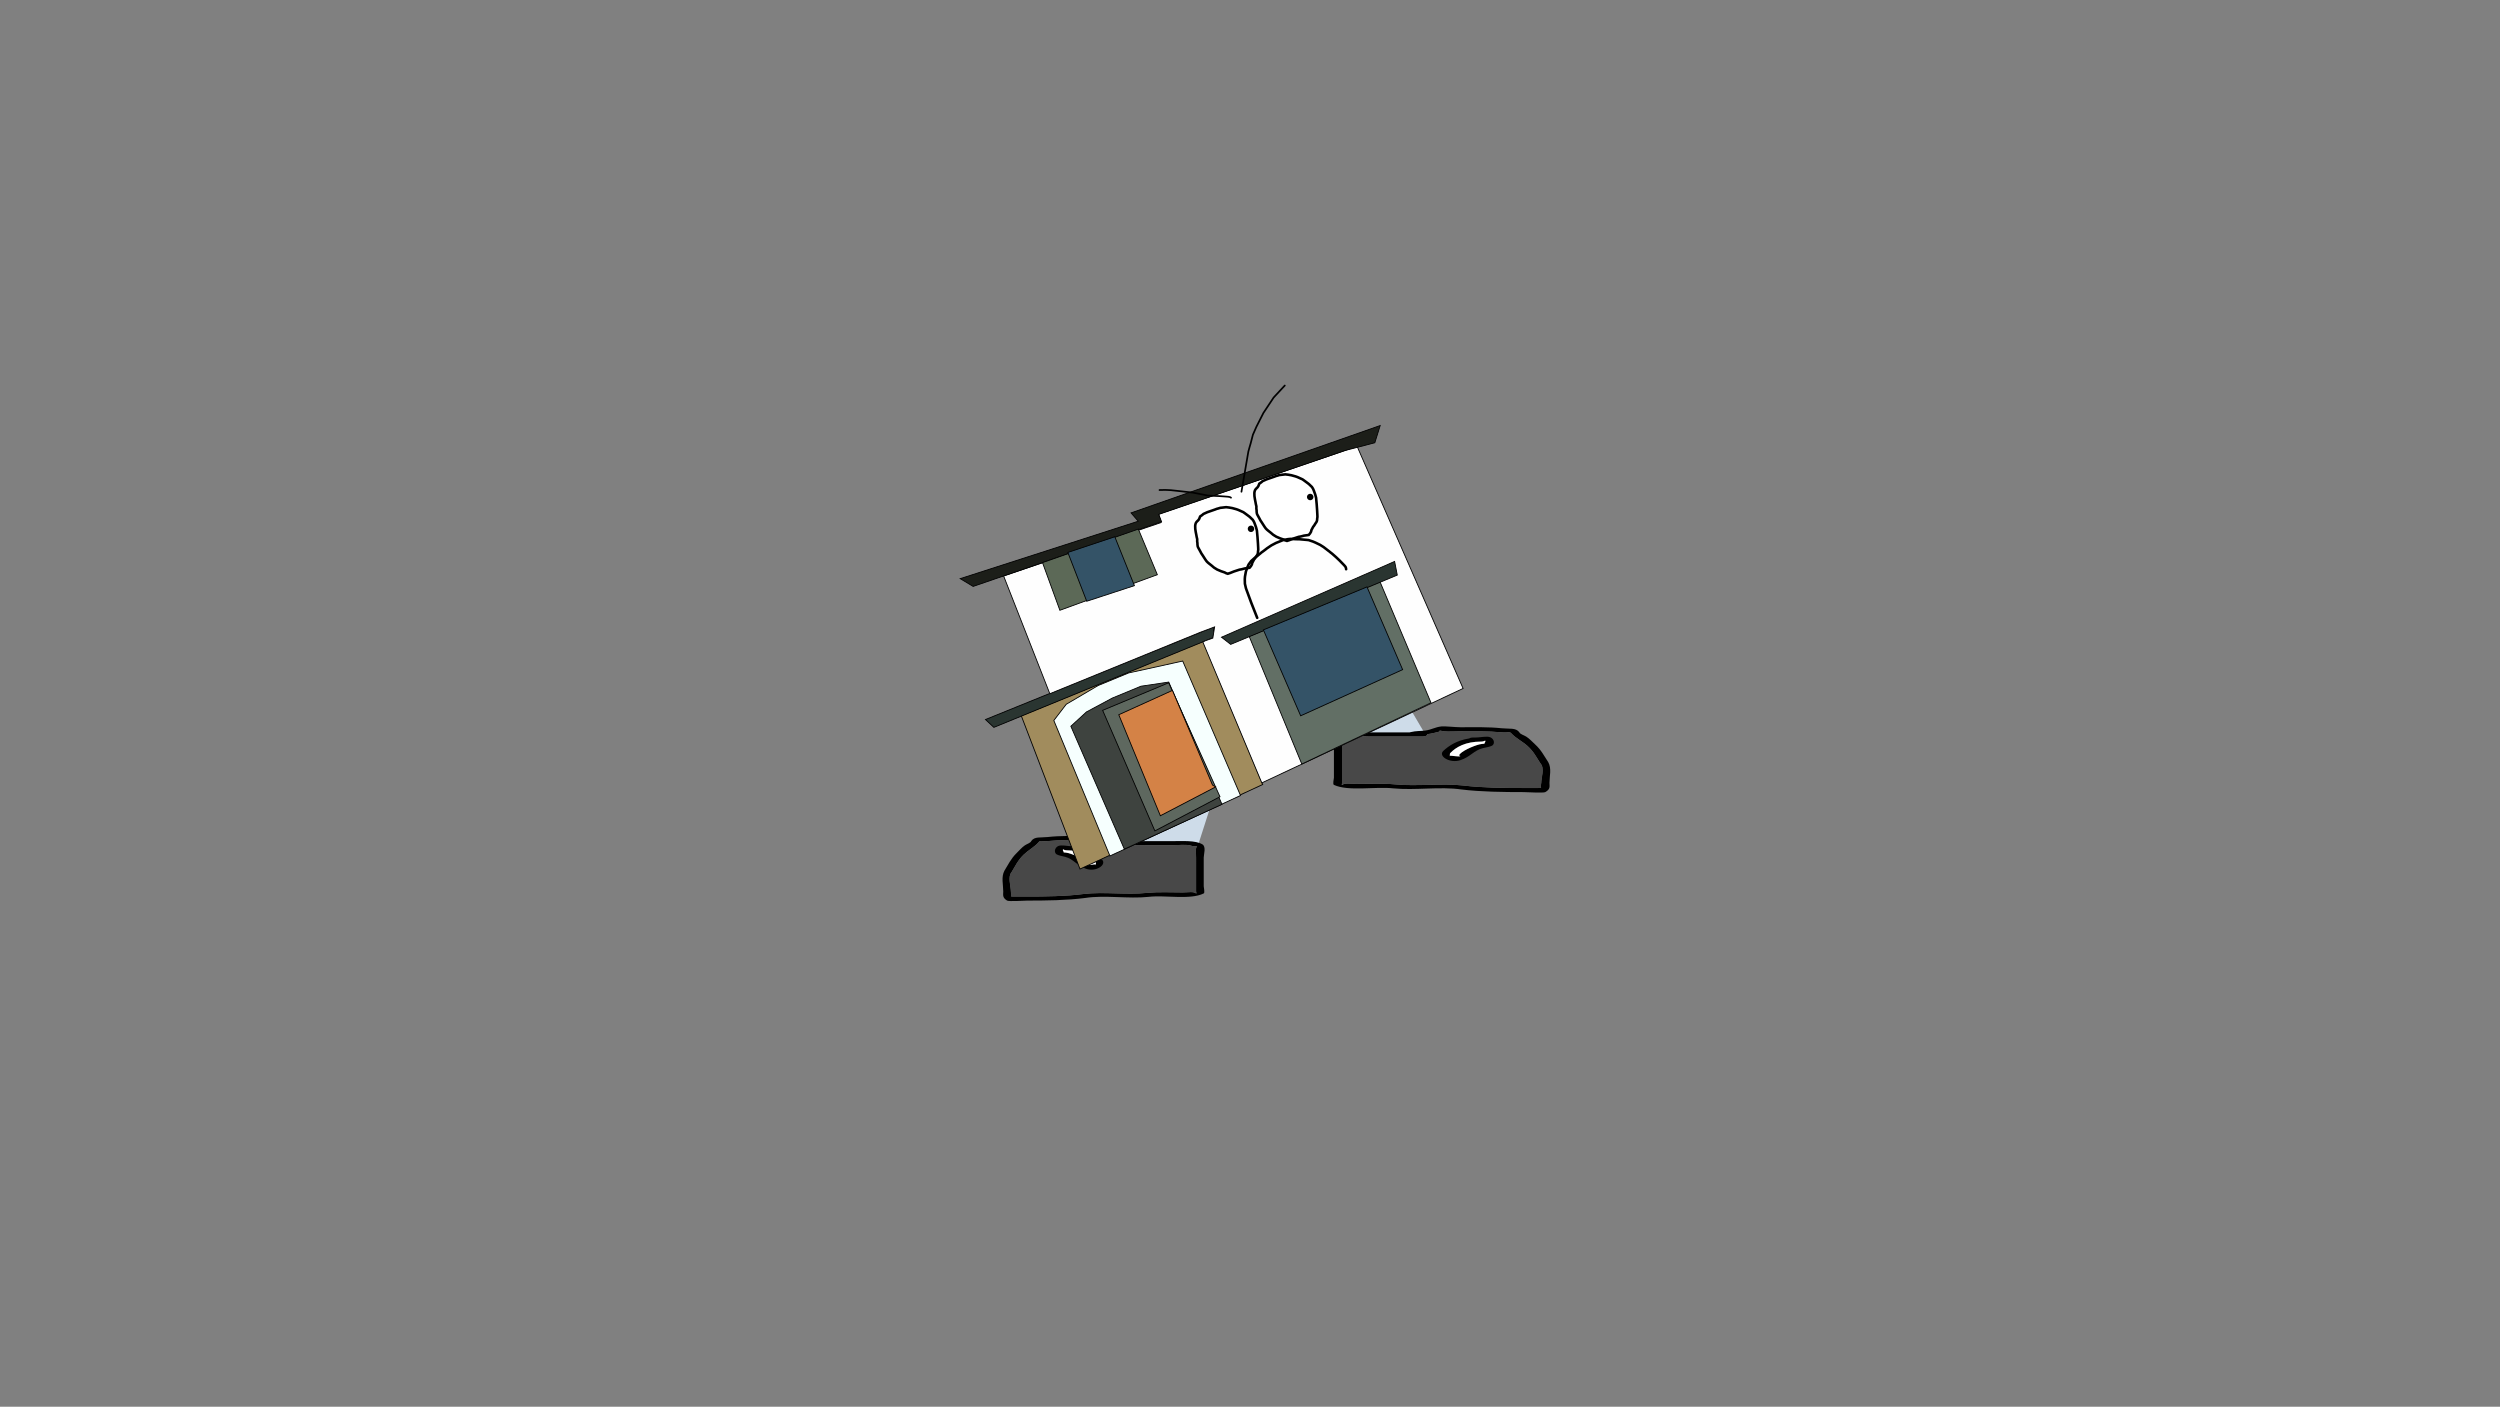 <svg version="1.1" xmlns="http://www.w3.org/2000/svg" xmlns:xlink="http://www.w3.org/1999/xlink" width="2878.25" height="1619.58" viewBox="0,0,2878.25,1619.58"><rect x="0" y="0" width="2878.25" height="1619.58" fill="#808080" stroke="none"/><g transform="translate(1119.125,629.79)"><g stroke-miterlimit="10"><path d="M-1119.125,989.79v-1619.58h2878.25v1619.58z" fill="none" stroke="#000000" stroke-width="0" stroke-linecap="butt"/><g stroke-width="0"><path d="M168.091,342.294l28.831,-52.414l80.558,-0.468l-16.96,52.882z" fill="#cedce9" stroke="#000000" stroke-linecap="round"/><path d="M160.429,339.546c-2.782,-0.74 -9.404,-1.893 -6.502,-3.085c-1.587,0.382 -3.703,0.848 -4.829,0.974c-5.335,0.594 -12.25,0 -17.755,0c-15.104,0 -29.767,-0.315 -44.388,1.18c-6.607,0.676 -8.424,-1.411 -10.453,1.509c-4.185,4.9 -12.059,9.273 -17.117,14.206c-6.855,6.686 -9.514,13.141 -13.717,19.845c-4.756,5.521 -0.882,16.121 -0.882,22.266c0,1.645 1.334,4.573 0.06,5.784c1.267,0.061 2.49,0.117 3.269,0.117c5.179,0 10.357,0 15.536,0c20.6,0 44.534,-0.24 64.528,-2.897c23.74,-2.835 49.469,1.231 73.4,-1.314c13.105,-1.276 27.39,-0.518 40.733,-0.509c6.769,0.005 12.566,-1.363 15.536,1.18c0.781,0.668 0,-1.574 0,-2.36c0,-1.967 0,-3.934 0,-5.901c0,-11.015 0,-22.029 0,-33.044c0,-2.604 -1.284,-11.92 1.372,-12.928c-0.498,-0.016 -1.062,-0.042 -1.372,-0.054c-2.746,-0.107 -4.281,-0.026 -6.424,-0.839c-3.721,-1.412 -16.274,-0.341 -21.319,-0.341c-19.605,0 -39.209,0 -58.814,0c0,0 -4.439,0 -4.439,-2.36c0,-0.097 0.007,-0.19 0.022,-0.279c-2.122,-0.239 -4.265,-0.571 -6.446,-1.151zM230.105,338.615c11.834,0 26.96,-1.121 35.042,3.665c4.631,2.742 1.578,11.535 1.578,15.217c0,11.015 0,22.029 0,33.044c0,1.258 1.529,7.497 0,8.261c-15.442,7.715 -44.549,1.699 -63.406,3.957c-23.4,2.489 -50.349,-2.254 -72.988,1.265c-20.607,2.739 -45.434,3.038 -66.681,3.038c-3.048,0 -21.325,1.227 -23.304,0c-5.673,-3.52 -4.439,-6.456 -4.439,-10.621c0,-7.535 -2.512,-16.516 1.338,-23.759c4.307,-6.871 7.328,-13.763 14.198,-20.463c2.771,-2.703 5.765,-6.318 9.346,-8.759c2.343,-1.597 6.824,-2.895 7.384,-4.972c3.797,-5.466 10.66,-3.675 18.78,-4.594c14.455,-1.635 29.413,-1.18 44.388,-1.18c5.523,0 16.313,-1.351 20.209,-0.931c6.782,0.732 10.714,3.807 17.287,4.72c4.823,0.67 9.906,0.273 15.536,1.77c0.427,0.114 0.855,0.227 1.282,0.341c14.817,0 29.633,0 44.45,0z" fill="#000000" stroke="none" stroke-linecap="butt"/><path d="M166.936,340.583c-0.014,0.089 -0.021,0.182 -0.021,0.279c0,2.36 4.461,2.364 4.461,2.364c19.605,0 39.314,0.047 58.919,0.047c5.045,0 17.609,-1.06 21.33,0.352c2.143,0.813 3.681,0.737 6.427,0.843c0.31,0.012 0.874,0.038 1.372,0.054c-2.656,1.008 -1.358,10.347 -1.358,12.95c0,11.015 -0.009,22.095 -0.009,33.109c0,1.967 -0.008,3.943 -0.008,5.91c0,0.787 0.777,3.032 -0.003,2.364c-2.97,-2.543 -8.772,-1.171 -15.541,-1.175c-13.343,-0.009 -27.669,-0.741 -40.774,0.536c-23.931,2.545 -49.895,-1.498 -73.635,1.337c-19.994,2.658 -44.026,2.856 -64.625,2.856c-5.179,0 -10.366,-0.007 -15.545,-0.007c-0.779,0 -2.004,-0.057 -3.271,-0.118c1.274,-1.211 -0.068,-4.147 -0.068,-5.792c0,-6.145 -3.895,-16.786 0.861,-22.307c4.203,-6.704 6.87,-13.204 13.726,-19.889c5.058,-4.933 12.966,-9.341 17.151,-14.241c2.029,-2.921 3.859,-0.842 10.466,-1.518c14.62,-1.496 29.379,-1.213 44.483,-1.213c5.505,0 12.482,0.588 17.817,-0.006c1.126,-0.125 3.26,-0.592 4.847,-0.974c-2.902,1.192 3.746,2.347 6.528,3.086c2.18,0.58 4.35,0.914 6.472,1.154z" fill="#484848" stroke="none" stroke-linecap="butt"/><path d="M104.71,349.236c0,0.798 1.53,1.764 0.768,2.396c1.951,0.107 3.913,0.34 5.656,0.803c6.721,1.787 20.394,8.298 21.683,12.603c0.105,0.35 -1.796,0.409 -1.474,0.719c1.071,1.033 9.799,-0.762 10.803,-0.469c0.227,0.066 0.339,0.17 0.384,0.296c-0.047,-0.391 -0.09,-0.769 -0.09,-1.007c0,-0.836 0.062,-1.737 -0.641,-2.485c-5.977,-6.591 -15.742,-12.857 -32.65,-12.857c0,0 -1.995,-0 -3.31,-0.711c-0.439,-0.133 -0.78,-0.288 -1.008,-0.471c-0.059,0.45 -0.12,0.909 -0.12,1.182zM142.439,366.938c0.303,0.483 0.214,-0.319 0.113,-1.158c-0.021,0.364 -0.32,0.828 -0.113,1.158zM149.739,359.982c5.519,5.87 -7.013,14.446 -18.396,10.497c-10.74,-3.726 -14.377,-11.215 -24.179,-13.821c-3.311,-0.88 -7.279,-1.361 -9.753,-2.826c-3.92,-2.321 -2.182,-10.247 5.314,-10.247c5.398,0 8.057,0.931 13.082,0.931h2.219c0,0 2.548,0 3.783,1.026c13.149,2.282 21.586,8.081 27.93,14.44z" fill="#000000" stroke="none" stroke-linecap="butt"/><path d="M104.665,347.975c0.229,0.183 0.57,0.338 1.008,0.471c1.315,0.711 3.319,0.706 3.319,0.706c16.907,0 27.025,6.404 33.002,12.995c0.703,0.748 0.622,1.665 0.622,2.501c0,0.238 0.035,0.621 0.081,1.012c-0.045,-0.126 -0.155,-0.23 -0.382,-0.296c-1.004,-0.293 -9.808,1.533 -10.879,0.5c-0.322,-0.311 1.368,-0.576 1.263,-0.926c-1.289,-4.305 -15.028,-10.783 -21.749,-12.57c-1.743,-0.464 -3.717,-0.687 -5.668,-0.794c0.763,-0.632 -0.749,-1.613 -0.749,-2.411c0,-0.274 0.072,-0.739 0.131,-1.189z" fill="#ffffff" stroke="none" stroke-linecap="butt"/></g><g stroke-width="0"><path d="M423.29,217.098l-18.234,-53.122l86.612,0.47l30.998,52.651z" fill="#cedce9" stroke="#000000" stroke-linecap="round"/><path d="M530.904,214.337c-2.344,0.582 -4.649,0.915 -6.93,1.156c0.015,0.089 0.023,0.183 0.023,0.28c0,2.371 -4.772,2.371 -4.772,2.371c-21.078,0 -42.156,0 -63.234,0c-5.424,0 -18.92,-1.076 -22.921,0.342c-2.304,0.817 -3.954,0.736 -6.907,0.843c-0.333,0.012 -0.939,0.038 -1.475,0.054c2.855,1.013 1.475,10.371 1.475,12.986c0,11.064 0,22.129 0,33.193c0,1.976 0,3.952 0,5.927c0,0.79 -0.839,3.042 0,2.371c3.193,-2.554 9.426,-1.181 16.703,-1.185c14.346,-0.009 29.705,-0.771 43.794,0.511c25.729,2.556 53.392,-1.528 78.915,1.32c21.497,2.67 47.229,2.911 69.377,2.911c5.568,0 11.136,0 16.703,0c0.838,0 2.153,-0.056 3.515,-0.117c-1.37,-1.216 0.064,-4.157 0.064,-5.81c0,-6.173 4.165,-16.821 -0.948,-22.367c-4.518,-6.734 -7.377,-13.218 -14.747,-19.934c-5.438,-4.955 -13.904,-9.348 -18.404,-14.271c-2.181,-2.934 -4.134,-0.837 -11.238,-1.516c-15.719,-1.502 -31.485,-1.185 -47.724,-1.185c-5.919,0 -13.353,0.597 -19.089,0c-1.211,-0.126 -3.486,-0.595 -5.192,-0.978c3.12,1.198 -3.999,2.356 -6.991,3.099zM455.991,213.402c15.93,0 31.86,0 47.79,0c0.46,-0.114 0.919,-0.228 1.379,-0.342c6.053,-1.504 11.518,-1.105 16.703,-1.778c7.067,-0.917 11.294,-4.006 18.586,-4.742c4.189,-0.422 15.79,0.935 21.727,0.935c16.1,0 32.182,-0.457 47.724,1.185c8.73,0.923 16.109,-0.876 20.192,4.615c0.602,2.086 5.419,3.39 7.939,4.994c3.851,2.452 7.069,6.084 10.049,8.799c7.386,6.731 10.634,13.653 15.265,20.556c4.139,7.276 1.438,16.298 1.438,23.866c0,4.184 1.327,7.134 -4.772,10.669c-2.127,1.233 -21.778,0 -25.055,0c-22.844,0 -49.536,-0.3 -71.692,-3.052c-24.34,-3.535 -53.314,1.229 -78.472,-1.271c-20.274,-2.269 -51.568,3.775 -68.17,-3.975c-1.644,-0.767 0,-7.035 0,-8.298c0,-11.064 0,-22.129 0,-33.193c0,-3.699 -3.282,-12.531 1.697,-15.286c8.689,-4.807 24.951,-3.682 37.675,-3.682z" fill="#000000" stroke="none" stroke-linecap="butt"/><path d="M523.907,215.379c2.281,-0.24 4.614,-0.577 6.958,-1.159c2.991,-0.743 10.139,-1.903 7.019,-3.1c1.706,0.384 4,0.852 5.211,0.978c5.736,0.597 13.237,0.006 19.156,0.006c16.239,0 32.107,-0.284 47.826,1.219c7.104,0.679 9.072,-1.409 11.253,1.525c4.5,4.922 13.001,9.35 18.439,14.306c7.371,6.716 10.239,13.245 14.757,19.979c5.113,5.546 0.926,16.235 0.926,22.408c0,1.652 -1.443,4.602 -0.073,5.818c-1.362,0.061 -2.679,0.119 -3.517,0.119c-5.568,0 -11.145,0.007 -16.713,0.007c-22.148,0 -47.985,-0.199 -69.482,-2.869c-25.524,-2.848 -53.439,1.213 -79.168,-1.343c-14.09,-1.282 -29.492,-0.547 -43.838,-0.538c-7.278,0.005 -13.515,-1.374 -16.709,1.18c-0.839,0.671 -0.004,-1.584 -0.004,-2.374c0,-1.976 -0.008,-3.961 -0.008,-5.937c0,-11.064 -0.01,-22.195 -0.01,-33.259c0,-2.616 1.395,-11.996 -1.461,-13.009c0.536,-0.016 1.142,-0.042 1.476,-0.054c2.953,-0.107 4.606,-0.03 6.91,-0.847c4,-1.418 17.509,-0.353 22.933,-0.353c21.078,0 42.268,-0.047 63.346,-0.047c0,0 4.796,-0.004 4.796,-2.375c0,-0.097 -0.007,-0.191 -0.023,-0.28z" fill="#484848" stroke="none" stroke-linecap="butt"/><path d="M590.81,224.071c0,-0.275 -0.066,-0.735 -0.129,-1.188c-0.246,0.184 -0.612,0.34 -1.084,0.473c-1.414,0.714 -3.559,0.715 -3.559,0.715c-18.178,0 -28.677,6.294 -35.103,12.915c-0.756,0.751 -0.689,1.656 -0.689,2.496c0,0.239 -0.046,0.619 -0.096,1.012c0.048,-0.126 0.168,-0.23 0.412,-0.297c1.079,-0.295 10.463,1.509 11.615,0.471c0.346,-0.312 -1.697,-0.371 -1.585,-0.722c1.386,-4.324 16.086,-10.865 23.312,-12.66c1.874,-0.466 3.984,-0.7 6.081,-0.807c-0.82,-0.634 0.825,-1.606 0.825,-2.407zM550.124,240.69c-0.108,0.843 -0.204,1.649 0.121,1.163c0.223,-0.332 -0.099,-0.797 -0.121,-1.163zM542.397,234.865c6.821,-6.388 15.892,-12.213 30.029,-14.505c1.328,-1.031 4.067,-1.031 4.067,-1.031h2.386c5.403,0 8.262,-0.935 14.065,-0.935c8.06,0 9.928,7.962 5.713,10.294c-2.66,1.471 -6.926,1.954 -10.486,2.838c-10.538,2.618 -14.449,10.14 -25.996,13.883c-12.239,3.967 -25.713,-4.648 -19.779,-10.544z" fill="#000000" stroke="none" stroke-linecap="butt"/><path d="M590.858,222.804c0.063,0.452 0.14,0.919 0.14,1.194c0,0.801 -1.626,1.787 -0.806,2.422c-2.097,0.107 -4.219,0.332 -6.094,0.797c-7.226,1.795 -21.997,8.303 -23.383,12.627c-0.113,0.352 1.704,0.619 1.358,0.931c-1.151,1.038 -10.617,-0.797 -11.696,-0.502c-0.244,0.067 -0.363,0.171 -0.411,0.298c0.05,-0.393 0.087,-0.778 0.087,-1.017c0,-0.84 -0.088,-1.761 0.668,-2.513c6.426,-6.621 17.304,-13.054 35.482,-13.054c0,0 2.155,0.005 3.569,-0.709c0.472,-0.133 0.838,-0.29 1.084,-0.473z" fill="#ffffff" stroke="none" stroke-linecap="butt"/></g><g><path d="M124.241,370.713l-67.612,-176.541l209.293,-85.997l68.712,165.211z" fill="#a18c5d" stroke="#000000" stroke-width="1" stroke-linecap="round"/><path d="M158.735,355.663l-64.601,-155.971l14.298,-18.643l36.537,-21.517l35.293,-14.565l53.368,-11.735l8.895,-1.956l66.546,154.787z" fill="#f6fffe" stroke="#000000" stroke-width="1" stroke-linecap="round"/><path d="M175.338,347.791l-61.596,-141.447l17.984,-16.492l29.87,-16.019l32.862,-13.589l31.968,-4.761l61.317,140.753z" fill="#3e433f" stroke="#000000" stroke-width="1" stroke-linecap="round"/><path d="M285.44,287.479l-74.954,39.352l-60.134,-138.808l76.005,-31.707z" fill="#5e685f" stroke="#000000" stroke-width="1" stroke-linecap="round"/><path d="M280.492,276.155l-63.701,33.223l-47.876,-116.301l61.76,-28.008l46.131,108.935z" fill="#d48246" stroke="#000000" stroke-width="1" stroke-linecap="round"/><path d="M277.665,104.27l-252.542,103.35l-9.671,-9.025l262.895,-106.698z" fill="#2a3531" stroke="#000000" stroke-width="1" stroke-linecap="round"/><path d="M217.749,-28.217l-3.069,-9.658l228.711,-78.059l1.22,3.04l120.717,275.721l-231.737,108.715l-67.858,-162.079l2.64,-1.462l8.824,-3.137l2.071,-12.93l-16.466,6.204l-173.271,70.736l-53.18,-135.548z" fill="#fefefe" stroke="#000000" stroke-width="1" stroke-linecap="round"/><path d="M379.633,249.84l-60.629,-147.078l150.481,-63.205l58.884,139.713z" fill="#626f65" stroke="#000000" stroke-width="1" stroke-linecap="round"/><path d="M287.171,103.839l199.318,-87.237l3.075,15.705l-191.819,79.792z" fill="#2a3531" stroke="#000000" stroke-width="1" stroke-linecap="round"/><path d="M454.687,45.898l41.042,95.248l-117.407,53.16l-42.923,-98.93z" fill="#345367" stroke="#000000" stroke-width="1" stroke-linecap="round"/><path d="M218.164,-29.19l-216.917,74.536l-14.884,-8.95l204.971,-66.113l-8.282,-9.583l286.829,-100.573l-6.165,19.816l-34.326,8.934l-214.485,73.561z" fill="#1c1e19" stroke="#000000" stroke-width="1" stroke-linecap="round"/><path d="M191.431,-20.682l21.882,52.523l-112.208,40.991l-20.008,-54.888z" fill="#5c6957" stroke="#000000" stroke-width="1" stroke-linecap="round"/><path d="M164.334,-11.825l22.581,56.275l-54.89,17.992l-21.747,-56.207z" fill="#345367" stroke="#000000" stroke-width="1" stroke-linecap="round"/><path d="M317.235,17.85c1.265,-0.481 2.495,-1.056 3.763,-1.529c1.256,-0.468 2.554,-0.863 3.827,-1.281c0.763,-0.251 1.574,-0.581 2.353,-0.775c0.797,-0.198 1.643,-0.234 2.448,-0.397c1.239,-0.252 2.435,-0.7 3.673,-0.96c0.557,-0.117 1.12,-0.199 1.685,-0.271c-0.158,0.048 -0.312,0.104 -0.45,0.191c-0.384,0.242 -0.626,0.667 -0.994,0.934c-0.411,0.299 -0.883,0.504 -1.324,0.757c-1.36,0.781 -2.671,1.697 -4.063,2.42c-0.391,0.203 -0.847,0.346 -1.256,0.511c-0.543,0.219 -1.102,0.503 -1.667,0.658c-1.226,0.338 -2.294,0.356 -3.539,0.249c-0.634,-0.055 -1.259,-0.217 -1.893,-0.269c-0.573,-0.047 -1.158,0.055 -1.725,-0.037c-0.191,-0.031 -0.487,-0.105 -0.839,-0.201z" fill="#ffffff" stroke="none" stroke-width="0.5" stroke-linecap="butt"/><path d="M331.079,-73.202c0.618,-0.423 1.26,-0.817 1.854,-1.272c0.566,-0.433 1.022,-1.014 1.626,-1.393c0.658,-0.412 1.418,-0.639 2.125,-0.96c0.733,-0.333 1.451,-0.709 2.198,-1.008c1.529,-0.613 3.117,-1.082 4.673,-1.622c0.01,-0.004 4.687,-1.627 4.71,-1.636c0.503,-0.186 0.984,-0.436 1.494,-0.602c0.588,-0.192 1.203,-0.299 1.798,-0.471c0.771,-0.223 1.518,-0.551 2.304,-0.714c0.778,-0.162 1.582,-0.172 2.372,-0.259c1.46,-0.161 2.925,-0.333 4.383,-0.506c2.38,0.246 4.806,0.541 7.145,1.062c0.793,0.176 1.57,0.434 2.353,0.65c2.102,0.579 2.616,0.652 4.631,1.469c0.758,0.307 1.494,0.672 2.24,1.007c0.76,0.342 1.523,0.686 2.284,1.026c0.386,0.173 0.8,0.295 1.162,0.516c0.677,0.413 1.296,0.921 1.943,1.379c1.289,0.912 2.563,1.857 3.813,2.822c0.554,0.427 1.137,0.824 1.665,1.283c0.612,0.532 1.168,1.129 1.753,1.69c0.565,0.542 1.204,1.019 1.701,1.625c0.933,1.138 1.617,2.737 2.15,4.082c0.602,1.519 1.171,3.06 1.653,4.621c0.377,1.222 0.649,2.479 0.975,3.715c0.592,4.913 0.842,9.892 1.207,14.827c0.122,1.644 0.206,3.298 0.259,4.946c0.025,0.758 0.109,1.52 0.076,2.278c-0.027,0.612 -0.191,1.213 -0.257,1.821c-0.071,0.66 -0.014,1.34 -0.155,1.989c-0.467,2.16 -0.87,2.159 -2.069,4.01c-0.435,0.67 -0.795,1.392 -1.247,2.051c-0.367,0.536 -0.86,0.984 -1.209,1.532c-0.411,0.644 -0.71,1.356 -1.066,2.031c-0.314,0.595 -0.712,1.155 -0.948,1.785c-0.198,0.529 -0.136,1.136 -0.347,1.66c-0.584,1.452 -1.614,2.697 -2.692,3.861c-0.356,0.059 -0.713,0.122 -1.071,0.171c-1.455,0.198 -2.931,0.305 -4.368,0.605c-1.252,0.262 -2.462,0.723 -3.715,0.977c-0.829,0.168 -1.683,0.229 -2.503,0.434c-0.838,0.209 -1.646,0.537 -2.467,0.806c-1.299,0.425 -2.621,0.804 -3.902,1.281c-1.405,0.523 -2.77,1.166 -4.18,1.675c-0.944,0.341 -1.916,0.61 -2.867,0.929c-0.64,-0.19 -1.289,-0.36 -1.906,-0.613c-0.591,-0.242 -1.106,-0.648 -1.694,-0.897c-0.299,-0.127 -3.814,-1.279 -4.186,-1.422c-0.763,-0.294 -1.506,-0.644 -2.258,-0.965c-0.737,-0.315 -1.505,-0.573 -2.216,-0.943c-0.711,-0.37 -1.364,-0.849 -2.044,-1.273c-0.519,-0.321 -1.069,-0.601 -1.56,-0.965c-0.063,-0.046 -2.613,-2.208 -3.021,-2.544c-1.813,-1.492 -3.899,-2.885 -5.453,-4.665c-0.786,-0.9 -2.087,-3.002 -2.719,-3.983c-0.688,-1.068 -1.365,-2.151 -2.067,-3.209c-0.451,-0.679 -0.951,-1.329 -1.368,-2.029c-0.415,-0.696 -0.752,-1.44 -1.127,-2.158c-0.648,-1.239 -1.371,-2.445 -2.018,-3.684c-0.349,-0.668 -0.759,-1.321 -0.973,-2.043c-0.422,-1.423 -0.227,-2.519 -0.354,-3.932c-0.057,-0.638 -0.23,-1.266 -0.264,-1.906c-0.045,-0.853 0.123,-1.717 0.028,-2.566c-0.098,-0.868 -0.425,-1.698 -0.605,-2.553c-0.169,-0.805 -0.294,-1.621 -0.441,-2.43c-0.747,-4.019 -2.222,-9.606 -0.568,-13.541c0.855,-2.035 2.992,-2.809 3.864,-4.779c0.474,-1.071 0.762,-1.961 1.121,-2.835c0.115,-0.079 0.231,-0.158 0.346,-0.237z" fill="#ffffff" stroke="#000000" stroke-width="3" stroke-linecap="butt"/><path d="M385.83,-56.188c-0.771,-1.922 0.162,-4.106 2.084,-4.877c1.922,-0.771 4.106,0.162 4.877,2.084c0.771,1.922 -0.162,4.106 -2.084,4.877c-1.922,0.771 -4.106,-0.162 -4.877,-2.084z" fill="#000000" stroke="none" stroke-width="0.5" stroke-linecap="butt"/><path d="M214.893,-65.202c-0.372,-0.928 0.556,-1.3 0.556,-1.3l0.549,-0.159c2.384,-0.101 4.782,0.001 7.173,-0.053c1.945,0.088 3.905,0.118 5.846,0.268c3.328,0.257 6.654,0.723 9.973,1.084c3.132,0.341 6.262,0.704 9.392,1.061c1.995,0.228 4.013,0.392 6,0.685c1.154,0.17 2.29,0.443 3.435,0.665c1.963,0.38 3.927,0.761 5.89,1.141c1.963,0.38 3.927,0.76 5.89,1.141c0.633,0.123 1.259,0.288 1.899,0.37c1.284,0.164 2.585,0.155 3.877,0.234c3.298,0.201 6.587,0.381 9.89,0.475c2.568,0.074 5.115,0.32 7.674,0.539c1.194,0.102 3.077,0.197 4.216,0.577c0.532,0.178 0.981,0.544 1.472,0.816c0,0 0.871,0.492 0.378,1.363c-0.492,0.871 -1.363,0.378 -1.363,0.378c-0.389,-0.225 -0.74,-0.533 -1.166,-0.675c-0.837,-0.279 -2.88,-0.396 -3.707,-0.466c-2.522,-0.214 -5.031,-0.46 -7.562,-0.532c-3.324,-0.095 -6.635,-0.276 -9.954,-0.478c-0.052,-0.003 -3.965,-0.241 -4.007,-0.246c-0.683,-0.087 -1.352,-0.26 -2.028,-0.391c-1.964,-0.379 -3.927,-0.761 -5.89,-1.141c-1.963,-0.38 -3.927,-0.761 -5.89,-1.141c-1.119,-0.217 -2.23,-0.485 -3.358,-0.651c-1.306,-0.192 -2.624,-0.298 -3.936,-0.448c-2.649,-0.302 -5.299,-0.604 -7.948,-0.906c-3.127,-0.357 -6.256,-0.688 -9.385,-1.029c-1.315,-0.143 -2.626,-0.328 -3.945,-0.43c-1.897,-0.147 -3.814,-0.174 -5.715,-0.262c-2.354,0.054 -4.718,-0.053 -7.064,0.051l0.11,0.017c0,0 -0.928,0.372 -1.3,-0.556z" fill="#000000" stroke="none" stroke-width="0.5" stroke-linecap="butt"/><path d="M360.723,-186.637c0.728,0.686 0.042,1.414 0.042,1.414l-0.578,0.613c-3.654,3.879 -7.297,7.762 -10.881,11.705c-0.432,0.474 -0.893,0.923 -1.296,1.422c-0.668,0.827 -1.174,1.774 -1.761,2.66c-1.106,1.667 -2.211,3.333 -3.317,5c-1.474,2.222 -2.949,4.444 -4.423,6.666c-0.726,1.095 -1.518,2.149 -2.181,3.284c-0.316,0.542 -0.566,1.121 -0.85,1.681l-1.808,3.568c-1.804,3.56 -3.608,7.119 -5.413,10.679c-0.797,1.816 -1.595,3.633 -2.393,5.449c-0.525,1.196 -1.151,2.353 -1.579,3.588c-0.428,1.235 -0.652,2.531 -0.98,3.795c-0.502,1.939 -0.984,3.885 -1.507,5.819c-0.866,3.199 -1.928,6.362 -2.71,9.582c-0.241,0.991 -0.343,2.01 -0.515,3.015c-0.45,2.628 -0.901,5.257 -1.351,7.885c-2.018,11.777 -4.018,23.558 -6.071,35.329c0,0 -0.172,0.985 -1.157,0.813c-0.985,-0.172 -0.813,-1.157 -0.813,-1.157c2.053,-11.769 4.053,-23.548 6.07,-35.324c0.45,-2.628 0.901,-5.257 1.351,-7.885c0.178,-1.04 0.288,-2.094 0.536,-3.119c0.785,-3.249 1.857,-6.437 2.73,-9.664c0.522,-1.926 1.001,-3.866 1.502,-5.798c0.026,-0.1 1.009,-3.899 1.026,-3.949c0.017,-0.05 1.596,-3.642 1.638,-3.737c0.805,-1.833 1.61,-3.666 2.416,-5.499c1.812,-3.576 3.625,-7.152 5.438,-10.728c0.603,-1.189 1.205,-2.379 1.808,-3.568c0.302,-0.595 0.57,-1.207 0.906,-1.783c0.02,-0.034 2.2,-3.319 2.242,-3.383c1.474,-2.222 2.949,-4.444 4.423,-6.666c1.106,-1.667 2.211,-3.333 3.317,-5c0.616,-0.928 1.151,-1.916 1.85,-2.784c0.434,-0.539 0.929,-1.025 1.394,-1.538c3.592,-3.952 7.243,-7.844 10.905,-11.732l0.578,-0.613c0,0 0.686,-0.728 1.414,-0.042z" fill="#000000" stroke="none" stroke-width="0.5" stroke-linecap="butt"/><path d="M262.943,-35.423c0.618,-0.423 1.26,-0.817 1.854,-1.272c0.566,-0.433 1.022,-1.014 1.626,-1.393c0.658,-0.412 1.418,-0.639 2.125,-0.96c0.733,-0.333 1.451,-0.709 2.198,-1.008c1.529,-0.613 3.117,-1.082 4.673,-1.622c0.01,-0.004 4.687,-1.627 4.71,-1.636c0.503,-0.186 0.984,-0.436 1.494,-0.602c0.588,-0.192 1.203,-0.299 1.798,-0.471c0.771,-0.223 1.518,-0.551 2.304,-0.714c0.778,-0.162 1.582,-0.172 2.372,-0.259c1.46,-0.161 2.925,-0.333 4.383,-0.506c2.38,0.246 4.806,0.541 7.145,1.062c0.793,0.176 1.57,0.434 2.353,0.65c2.102,0.579 2.616,0.652 4.631,1.469c0.758,0.307 1.494,0.672 2.24,1.007c0.76,0.342 1.523,0.686 2.284,1.026c0.386,0.173 0.8,0.295 1.162,0.516c0.677,0.413 1.296,0.921 1.943,1.379c1.289,0.912 2.563,1.857 3.813,2.822c0.554,0.427 1.137,0.824 1.665,1.283c0.612,0.532 1.168,1.129 1.753,1.69c0.565,0.542 1.204,1.019 1.701,1.625c0.933,1.138 1.617,2.737 2.15,4.082c0.602,1.519 1.171,3.06 1.653,4.621c0.377,1.222 0.649,2.479 0.975,3.715c0.592,4.913 0.842,9.892 1.207,14.827c0.122,1.644 0.206,3.298 0.259,4.946c0.025,0.758 0.109,1.52 0.076,2.278c-0.027,0.612 -0.191,1.213 -0.257,1.821c-0.071,0.66 -0.014,1.34 -0.155,1.989c-0.467,2.16 -0.87,2.159 -2.069,4.01c-0.435,0.67 -0.795,1.392 -1.247,2.051c-0.367,0.536 -0.86,0.984 -1.209,1.532c-0.411,0.644 -0.71,1.356 -1.066,2.031c-0.314,0.595 -0.712,1.155 -0.948,1.785c-0.198,0.529 -0.136,1.136 -0.347,1.66c-0.584,1.452 -1.614,2.697 -2.692,3.861c-0.356,0.059 -0.713,0.122 -1.071,0.171c-1.455,0.198 -2.931,0.305 -4.368,0.605c-1.252,0.262 -2.462,0.723 -3.715,0.977c-0.829,0.168 -1.683,0.229 -2.503,0.434c-0.838,0.209 -1.646,0.537 -2.467,0.806c-1.299,0.425 -2.621,0.804 -3.902,1.281c-1.405,0.523 -2.77,1.166 -4.18,1.675c-0.944,0.341 -1.916,0.61 -2.867,0.929c-0.64,-0.19 -1.289,-0.36 -1.906,-0.613c-0.591,-0.242 -1.106,-0.648 -1.694,-0.897c-0.299,-0.127 -3.814,-1.279 -4.186,-1.422c-0.763,-0.294 -1.506,-0.644 -2.258,-0.965c-0.737,-0.315 -1.505,-0.573 -2.216,-0.943c-0.711,-0.37 -1.364,-0.849 -2.044,-1.273c-0.519,-0.321 -1.069,-0.601 -1.56,-0.965c-0.063,-0.046 -2.613,-2.208 -3.021,-2.544c-1.813,-1.492 -3.899,-2.885 -5.453,-4.665c-0.786,-0.9 -2.087,-3.002 -2.719,-3.983c-0.688,-1.068 -1.365,-2.151 -2.067,-3.209c-0.451,-0.679 -0.951,-1.329 -1.368,-2.029c-0.415,-0.696 -0.752,-1.44 -1.127,-2.158c-0.648,-1.239 -1.371,-2.445 -2.018,-3.684c-0.349,-0.668 -0.759,-1.321 -0.973,-2.043c-0.422,-1.423 -0.227,-2.519 -0.354,-3.932c-0.057,-0.638 -0.23,-1.266 -0.264,-1.906c-0.045,-0.853 0.123,-1.717 0.028,-2.566c-0.098,-0.868 -0.425,-1.698 -0.605,-2.553c-0.169,-0.805 -0.294,-1.621 -0.441,-2.43c-0.747,-4.019 -2.222,-9.606 -0.568,-13.541c0.855,-2.035 2.992,-2.809 3.864,-4.779c0.474,-1.071 0.762,-1.961 1.121,-2.835c0.115,-0.079 0.231,-0.158 0.346,-0.237z" fill="#ffffff" stroke="#000000" stroke-width="3" stroke-linecap="butt"/><path d="M317.661,-19.566c-0.771,-1.922 0.162,-4.106 2.084,-4.877c1.922,-0.771 4.106,0.162 4.877,2.084c0.771,1.922 -0.162,4.106 -2.084,4.877c-1.922,0.771 -4.106,-0.162 -4.877,-2.084z" fill="#000000" stroke="none" stroke-width="0.5" stroke-linecap="butt"/><path d="M328.844,82.902c-1.392,0.559 -1.951,-0.834 -1.951,-0.834l-0.384,-0.957c-4.403,-10.973 -8.733,-21.913 -12.602,-33.087c-0.115,-0.491 -1.258,-5.365 -1.278,-5.509c-0.115,-0.826 -0.047,-1.667 -0.067,-2.501c-0.066,-2.669 -0.177,-3.543 0.163,-6.217c0.129,-1.018 0.366,-2.02 0.55,-3.03c0.188,-1.025 0.301,-2.068 0.566,-3.076c0.22,-0.835 0.588,-1.623 0.884,-2.434c0.347,-0.952 0.669,-1.914 1.044,-2.855c0.397,-0.995 0.758,-2.011 1.271,-2.951c0.361,-0.663 0.887,-1.221 1.335,-1.829c0.624,-0.848 1.181,-1.752 1.881,-2.539c0.528,-0.594 1.187,-1.056 1.782,-1.582c0.767,-0.678 1.506,-1.39 2.306,-2.03c0.786,-0.629 1.646,-1.161 2.446,-1.772c2.059,-1.571 3.918,-3.403 5.971,-4.982c0.8,-0.615 1.656,-1.153 2.471,-1.748c1.219,-0.889 2.383,-1.849 3.575,-2.773c0.078,-0.052 5.029,-3.376 5.094,-3.415c0.044,-0.026 5.403,-2.838 5.452,-2.86c0.036,-0.017 4.915,-1.975 5.235,-2.103c0.97,-0.388 1.913,-0.855 2.912,-1.162c0.862,-0.265 1.765,-0.366 2.648,-0.548c2.194,-0.45 3.92,-0.893 6.179,-0.959c0.109,-0.003 5.894,0.31 6.091,0.319c1.576,0.067 3.155,0.041 4.73,0.111c2.487,0.109 4.981,0.41 7.457,0.658c1.051,0.105 2.118,0.109 3.153,0.319c0.857,0.174 1.661,0.549 2.491,0.826c0.968,0.323 1.948,0.611 2.901,0.975c0.964,0.368 1.897,0.813 2.845,1.22c0.112,0.054 5.423,2.627 5.505,2.671c0.488,0.261 0.937,0.59 1.406,0.886c0.863,0.546 1.744,1.065 2.589,1.638c0.516,0.35 0.995,0.753 1.492,1.13c1.419,1.075 2.831,2.161 4.226,3.267c0.045,0.036 4.712,3.733 4.735,3.752c2.833,2.364 5.535,4.924 8.175,7.5c1.1,1.073 2.145,2.201 3.217,3.303c1.233,1.268 3.43,3.349 4.221,4.939c0.392,0.79 0.379,1.723 0.568,2.584c0,0 0.301,1.47 -1.169,1.77c-1.47,0.301 -1.77,-1.169 -1.77,-1.169c-0.118,-0.644 -0.063,-1.346 -0.355,-1.932c-0.51,-1.024 -2.938,-3.376 -3.644,-4.099c-1.059,-1.087 -2.089,-2.202 -3.176,-3.261c-2.582,-2.519 -5.225,-5.024 -7.995,-7.336c-1.525,-1.273 -3.114,-2.466 -4.67,-3.7c-1.379,-1.093 -2.774,-2.164 -4.176,-3.228c-0.463,-0.351 -0.908,-0.729 -1.389,-1.055c-0.81,-0.549 -1.655,-1.045 -2.483,-1.568c-0.421,-0.266 -0.821,-0.566 -1.261,-0.8c-1.73,-0.922 -3.529,-1.708 -5.293,-2.564c-0.89,-0.382 -1.764,-0.801 -2.669,-1.146c-0.915,-0.349 -1.858,-0.621 -2.787,-0.934c-0.722,-0.244 -1.417,-0.586 -2.164,-0.737c-0.925,-0.186 -1.879,-0.177 -2.818,-0.267c-2.432,-0.235 -4.879,-0.541 -7.322,-0.647c-1.561,-0.068 -3.126,-0.043 -4.687,-0.109c-1.007,-0.043 -2.012,-0.106 -3.018,-0.16c-0.958,-0.052 -1.915,-0.184 -2.874,-0.158c-1.995,0.054 -3.719,0.504 -5.663,0.9c-0.795,0.162 -1.611,0.243 -2.387,0.482c-0.913,0.281 -1.771,0.716 -2.657,1.073c-1.698,0.683 -3.434,1.276 -5.096,2.043c-0.885,0.408 -1.725,0.907 -2.588,1.36c-0.862,0.452 -1.75,0.856 -2.586,1.354c-1.681,1 -3.248,2.181 -4.872,3.27c-1.182,0.917 -2.337,1.87 -3.546,2.751c-0.801,0.584 -1.643,1.112 -2.429,1.716c-2.049,1.575 -3.904,3.403 -5.958,4.971c-0.789,0.603 -1.638,1.126 -2.414,1.747c-0.762,0.609 -1.462,1.293 -2.196,1.937c-0.517,0.454 -1.098,0.843 -1.554,1.358c-0.628,0.709 -1.116,1.53 -1.678,2.292c-0.379,0.515 -0.84,0.977 -1.146,1.539c-0.444,0.816 -0.747,1.702 -1.086,2.567c-0.361,0.918 -0.676,1.854 -1.016,2.78c-0.268,0.731 -0.609,1.438 -0.807,2.191c-0.243,0.926 -0.339,1.885 -0.51,2.827c-0.174,0.958 -0.401,1.907 -0.526,2.873c-0.319,2.477 -0.196,3.263 -0.139,5.765c0.016,0.731 -0.058,1.47 0.044,2.194c0.132,0.94 0.437,1.847 0.654,2.77c0.178,0.761 0.353,1.522 0.53,2.283c3.851,11.074 8.139,21.924 12.504,32.803l0.384,0.957c0,0 0.559,1.392 -0.834,1.951z" fill="#000000" stroke="none" stroke-width="0.5" stroke-linecap="butt"/></g></g></g></svg>